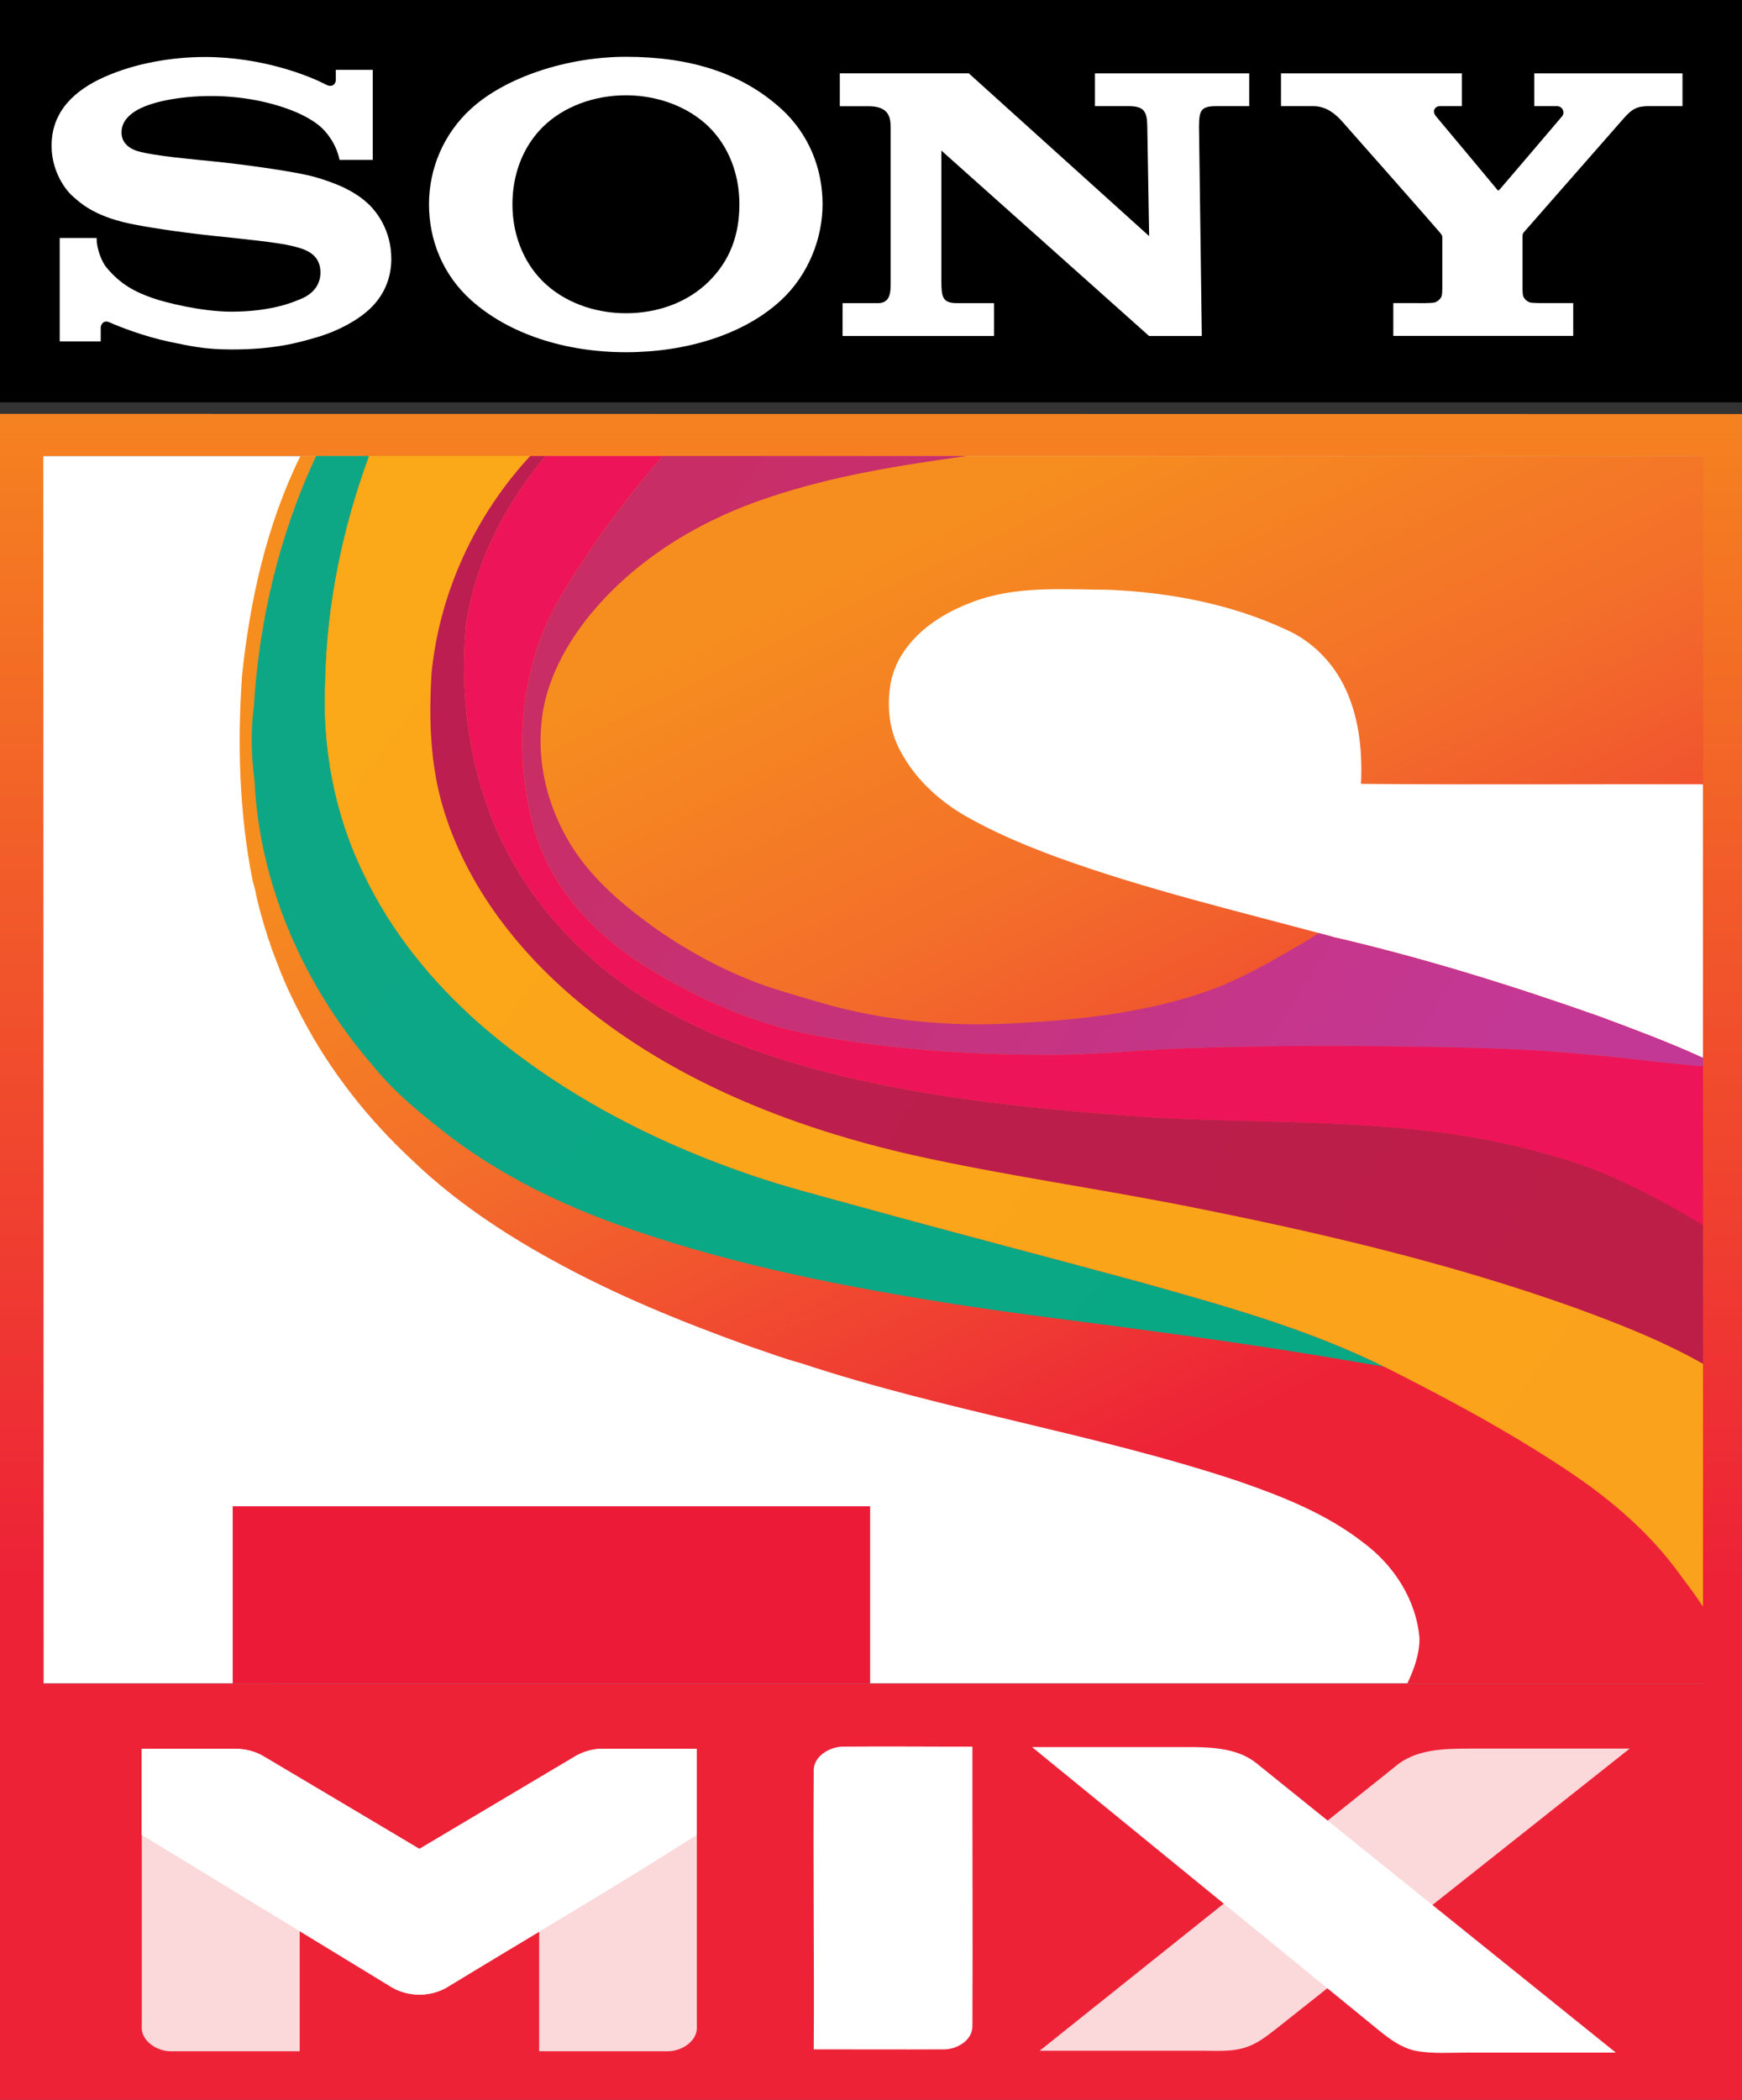 <?xml version="1.0" encoding="UTF-8" standalone="no"?>
<svg
   xmlns:dc="http://purl.org/dc/elements/1.1/"
   xmlns:cc="http://creativecommons.org/ns#"
   xmlns:rdf="http://www.w3.org/1999/02/22-rdf-syntax-ns#"
   xmlns:svg="http://www.w3.org/2000/svg"
   xmlns="http://www.w3.org/2000/svg"
   xmlns:xlink="http://www.w3.org/1999/xlink"
   xmlns:sodipodi="http://sodipodi.sourceforge.net/DTD/sodipodi-0.dtd"
   xmlns:inkscape="http://www.inkscape.org/namespaces/inkscape"
   width="468pt"
   height="564pt"
   viewBox="0 0 468 564"
   version="1.1"
   id="svg30"
   sodipodi:docname="Sony Mix.svg"
   inkscape:version="0.92.0 r15299"
   inkscape:export-filename="C:\Users\Jasmeet\Desktop\Sony Mix3.png"
   inkscape:export-xdpi="90"
   inkscape:export-ydpi="90">
  <rect x="0" y="0" width="468" height="564" fill="#333333" stroke="none"/>
  <defs
     id="defs34">
    <linearGradient
       inkscape:collect="always"
       id="linearGradient4787">
      <stop
         style="stop-color:#0ea786;stop-opacity:1;"
         offset="0"
         id="stop4783" />
      <stop
         style="stop-color:#09a885;stop-opacity:1"
         offset="1"
         id="stop4785" />
    </linearGradient>
    <linearGradient
       inkscape:collect="always"
       id="linearGradient4779">
      <stop
         style="stop-color:#fba819;stop-opacity:1;"
         offset="0"
         id="stop4775" />
      <stop
         style="stop-color:#faa21b;stop-opacity:1"
         offset="1"
         id="stop4777" />
    </linearGradient>
    <linearGradient
       inkscape:collect="always"
       id="linearGradient4771">
      <stop
         style="stop-color:#bc1e51;stop-opacity:1;"
         offset="0"
         id="stop4767" />
      <stop
         style="stop-color:#bc1e48;stop-opacity:1"
         offset="1"
         id="stop4769" />
    </linearGradient>
    <linearGradient
       inkscape:collect="always"
       id="linearGradient4763">
      <stop
         style="stop-color:#ed145a;stop-opacity:1;"
         offset="0"
         id="stop4759" />
      <stop
         style="stop-color:#ed1459;stop-opacity:1"
         offset="1"
         id="stop4761" />
    </linearGradient>
    <linearGradient
       inkscape:collect="always"
       id="linearGradient4755">
      <stop
         style="stop-color:#c82d65;stop-opacity:1;"
         offset="0"
         id="stop4751" />
      <stop
         style="stop-color:#c43895;stop-opacity:1"
         offset="1"
         id="stop4753" />
    </linearGradient>
    <linearGradient
       id="linearGradient4749"
       inkscape:collect="always">
      <stop
         id="stop4745"
         offset="0"
         style="stop-color:#f68d1f;stop-opacity:1" />
      <stop
         style="stop-color:#f36e2a;stop-opacity:1"
         offset="0.39"
         id="stop4571" />
      <stop
         id="stop4747"
         offset="1"
         style="stop-color:#ed2237;stop-opacity:1" />
    </linearGradient>
    <linearGradient
       inkscape:collect="always"
       id="linearGradient4530">
      <stop
         style="stop-color:#f58220;stop-opacity:1;"
         offset="0"
         id="stop4526" />
      <stop
         style="stop-color:#ed2237;stop-opacity:1"
         offset="1"
         id="stop4528" />
    </linearGradient>
    <linearGradient
       inkscape:collect="always"
       xlink:href="#linearGradient4530"
       id="linearGradient4536"
       x1="233.233"
       y1="111.293"
       x2="233.233"
       y2="424.114"
       gradientUnits="userSpaceOnUse"
       gradientTransform="scale(1.333)" />
    <linearGradient
       inkscape:collect="always"
       xlink:href="#linearGradient4755"
       id="linearGradient4757"
       x1="184.673"
       y1="132.189"
       x2="405.551"
       y2="275.405"
       gradientUnits="userSpaceOnUse" />
    <linearGradient
       inkscape:collect="always"
       xlink:href="#linearGradient4763"
       id="linearGradient4765"
       x1="148.765"
       y1="133.244"
       x2="430.905"
       y2="299.274"
       gradientUnits="userSpaceOnUse" />
    <linearGradient
       inkscape:collect="always"
       xlink:href="#linearGradient4771"
       id="linearGradient4773"
       x1="123.227"
       y1="160.721"
       x2="423.3"
       y2="336.889"
       gradientUnits="userSpaceOnUse" />
    <linearGradient
       inkscape:collect="always"
       xlink:href="#linearGradient4779"
       id="linearGradient4781"
       x1="107.526"
       y1="136.312"
       x2="443.579"
       y2="384.722"
       gradientUnits="userSpaceOnUse" />
    <linearGradient
       inkscape:collect="always"
       xlink:href="#linearGradient4787"
       id="linearGradient4789"
       x1="82.829"
       y1="142.121"
       x2="328.786"
       y2="356.311"
       gradientUnits="userSpaceOnUse" />
    <linearGradient
       inkscape:collect="always"
       xlink:href="#linearGradient4749"
       id="linearGradient4567"
       x1="194.896"
       y1="170.32"
       x2="304.521"
       y2="394.945"
       gradientUnits="userSpaceOnUse" />
  </defs>
  <sodipodi:namedview
     pagecolor="#ffffff"
     bordercolor="#666666"
     borderopacity="1"
     objecttolerance="10"
     gridtolerance="10"
     guidetolerance="10"
     inkscape:pageopacity="0"
     inkscape:pageshadow="2"
     inkscape:window-width="1920"
     inkscape:window-height="1017"
     id="namedview32"
     showgrid="false"
     showguides="false"
     inkscape:zoom="1"
     inkscape:cx="254.24737"
     inkscape:cy="367.93467"
     inkscape:window-x="-8"
     inkscape:window-y="-8"
     inkscape:window-maximized="1"
     inkscape:current-layer="svg30" />
  <path
     style="opacity:1;fill:#ffffff;fill-opacity:1;stroke-width:0.75"
     d="m 11.62,122.47 h 445.9 v 329.7 H 11.62 Z"
     id="rect4742"
     inkscape:connector-curvature="0"
     sodipodi:nodetypes="ccccc" />
  <path
     style="opacity:1;fill:url(#linearGradient4536);fill-opacity:1;stroke-width:1.333"
     d="M 0,148.213 V 752 H 624 V 148.279 Z M 15.494,163.293 h 594.533 l 3.4e-4,439.6 H 15.627 Z"
     transform="scale(0.75)"
     id="path6"
     inkscape:connector-curvature="0"
     sodipodi:nodetypes="cccccccccc" />
  <path
     style="opacity:1;fill:#ffffff"
     inkscape:connector-curvature="0"
     id="path19"
     d="m 218.62,475.89 c -0.32,-4.17 4.46,-6.93 8.24,-6.77 11.46,-0.1 22.93,0.03 34.39,0 -0.04,24.98 0.11,49.95 0,74.92 0.11,4.13 -4.51,6.62 -8.21,6.4 -11.47,0.06 -22.95,-0.02 -34.42,0 0.16,-24.85 -0.19,-49.7 0,-74.55 z"
     sodipodi:nodetypes="ccccccc" />
  <path
     style="opacity:1;fill:#fbd8da;fill-opacity:1;stroke-width:1.333"
     d="M 216.027 626.24 C 212.267 626.214 208.534 627.346 205.334 629.373 C 186.974 640.28 168.614 651.214 150.254 662.121 C 131.734 651.108 113.227 640.081 94.693 629.107 C 92.294 627.608 89.557 626.744 86.764 626.412 C 86.763 626.412 86.762 626.412 86.762 626.412 C 86.297 626.357 85.83 626.317 85.363 626.291 C 85.363 626.291 85.362 626.291 85.361 626.291 C 84.894 626.265 84.428 626.252 83.961 626.254 L 50.787 626.254 L 50.787 657.107 L 50.787 725.428 C 50.267 730.854 56.266 734.666 61.213 734.586 L 107.359 734.586 L 107.359 691.58 C 107.792 691.842 108.223 692.106 108.656 692.369 L 139.52 711.174 C 139.911 711.432 140.311 711.674 140.721 711.9 C 140.924 712.013 141.135 712.11 141.342 712.215 C 141.552 712.321 141.759 712.435 141.973 712.533 C 141.973 712.533 141.974 712.533 141.975 712.533 C 142.399 712.728 142.829 712.907 143.266 713.07 C 144.579 713.56 145.944 713.905 147.332 714.107 C 147.794 714.175 148.258 714.226 148.725 714.262 C 149.191 714.297 149.659 714.317 150.127 714.32 C 151.529 714.33 152.932 714.195 154.305 713.916 C 154.305 713.916 154.306 713.916 154.307 713.916 C 155.222 713.73 156.123 713.48 157.002 713.164 C 158.321 712.691 159.588 712.072 160.773 711.307 C 171.336 704.879 182.193 698.367 193.133 691.793 L 193.133 734.586 L 238.854 734.586 C 243.934 734.759 250.12 731.068 249.613 725.428 L 249.613 657.135 L 249.613 626.24 L 216.027 626.24 z "
     transform="scale(0.75)"
     id="path23" />
  <path
     style="opacity:1;fill:#fbd8da;stroke-width:1.333"
     d="m 583.773,626.201 h -57.094 c -9.293,0.013 -19.746,0.107 -27.133,6.613 L 372.414,734.414 h 56.973 c 5.68,-0.093 11.547,0.585 17.014,-1.281 4.093,-1.32 7.48,-4.052 10.826,-6.652 z"
     transform="scale(0.75)"
     id="path168"
     inkscape:connector-curvature="0"
     sodipodi:nodetypes="cccccccc" />
  <path
     style="opacity:1;fill:#ffffff"
     inkscape:connector-curvature="0"
     id="path21"
     d="m 277.27,469.25 h 43.72 c 5.67,0.09 11.86,0.59 16.48,4.27 l 96.63,77.79 -40.09,-1.7e-4 c -4.6,-0.02 -9.26,0.38 -13.8,-0.51 -3.69,-0.78 -6.79,-3.07 -9.66,-5.39 z"
     sodipodi:nodetypes="cccccccc" />
  <path
     d="M 468,108.06 H 0 V -0.933 h 468 z"
     id="path12"
     inkscape:connector-curvature="0"
     style="fill:#000000;fill-rule:nonzero;stroke-width:0.076" />
  <path
     d="m 168.154,94.6 c -16.322,0 -31.464,-4.895 -41.585,-13.977 -7.634,-6.847 -11.317,-16.18 -11.317,-25.766 0,-9.46 3.84,-18.856 11.317,-25.671 9.397,-8.562 25.986,-13.93 41.585,-13.93 17.298,0 31.118,4.36 41.694,13.946 7.524,6.831 11.143,16.165 11.143,25.656 0,9.208 -3.84,18.998 -11.143,25.766 -9.854,9.145 -25.325,13.977 -41.694,13.977 v -10.467 c 8.672,0 16.7,-2.991 22.319,-8.578 5.588,-5.54 8.169,-12.355 8.169,-20.698 0,-7.98 -2.802,-15.441 -8.169,-20.745 -5.54,-5.446 -13.772,-8.515 -22.319,-8.515 -8.562,0 -16.795,3.038 -22.335,8.515 -5.351,5.304 -8.153,12.781 -8.153,20.745 0,7.949 2.833,15.409 8.153,20.698 5.54,5.509 13.741,8.578 22.335,8.578 v 10.467 z"
     id="path28"
     inkscape:connector-curvature="0"
     style="fill:#ffffff;fill-rule:nonzero;stroke-width:0.076" />
  <path
     d="m 55.08,15.307 c -8.736,0 -18.652,1.621 -27.072,5.383 -7.791,3.478 -14.15,9.097 -14.15,18.4 -0.016,8.374 5.32,13.285 5.178,13.159 2.267,2.078 5.918,5.635 15.457,7.728 4.25,0.929 13.363,2.361 22.43,3.321 9.019,0.944 17.88,1.842 21.484,2.754 2.88,0.724 7.681,1.731 7.681,7.13 0,5.383 -5.052,7.036 -5.95,7.382 -0.881,0.362 -6.973,3.148 -17.896,3.148 -8.106,0 -17.818,-2.44 -21.359,-3.699 -4.092,-1.448 -8.358,-3.368 -12.355,-8.264 -0.992,-1.212 -2.566,-4.533 -2.566,-7.823 H 16.044 V 91.692 h 11.018 v -3.762 c 0,-0.425 0.535,-2.172 2.392,-1.338 2.282,1.039 9.05,3.73 16.101,5.21 5.792,1.196 9.522,2.062 16.716,2.062 11.742,0 18.053,-1.905 22.413,-3.148 4.108,-1.165 9.192,-3.29 13.316,-6.579 2.235,-1.779 7.13,-6.327 7.13,-14.606 0,-7.949 -4.265,-12.875 -5.776,-14.371 -2.03,-2.046 -4.533,-3.62 -7.13,-4.848 -2.251,-1.07 -5.839,-2.345 -8.752,-3.069 C 77.774,45.858 64.946,44.143 58.808,43.497 52.386,42.821 41.211,41.908 36.756,40.523 c -1.369,-0.441 -4.108,-1.731 -4.108,-4.927 0,-2.282 1.259,-4.218 3.746,-5.776 3.966,-2.471 11.946,-4.029 20.273,-4.029 9.838,-0.016 18.18,2.235 23.468,4.596 1.81,0.803 3.919,1.967 5.603,3.337 1.889,1.542 4.549,4.753 5.493,9.223 h 8.909 v -24.191 h -9.932 v 2.817 c 0,0.913 -0.944,2.093 -2.707,1.118 -4.454,-2.329 -17.015,-7.366 -32.424,-7.382"
     id="path30"
     inkscape:connector-curvature="0"
     style="fill:#ffffff;fill-rule:nonzero;stroke-width:0.076" />
  <path
     d="m 260.265,19.692 48.463,43.725 -0.504,-29.434 c -0.047,-3.872 -0.755,-5.477 -4.942,-5.477 h -9.117 v -8.798 h 41.443 v 8.798 h -8.893 c -4.25,0 -4.533,1.369 -4.596,5.477 l 0.755,56.254 H 308.697 L 252.9,40.438 v 35.352 c 0.063,3.825 0.236,5.635 4.202,5.635 h 9.947 v 8.814 h -40.688 v -8.814 h 9.522 c 3.541,0 3.4,-3.384 3.4,-5.839 V 34.317 c 0,-2.66 -0.378,-5.792 -5.95,-5.792 h -7.712 V 19.695 h 34.644 z"
     id="path32"
     inkscape:connector-curvature="0"
     style="fill:#ffffff;fill-rule:nonzero;stroke-width:0.076" />
  <path
     d="m 382.938,81.414 c 0.362,0 2.125,-0.063 2.455,-0.157 0.944,-0.299 1.605,-0.976 1.905,-1.7 0.126,-0.283 0.189,-1.621 0.189,-1.889 V 63.741 c 0,-0.315 -0.016,-0.472 -0.598,-1.228 -0.614,-0.803 -25.373,-28.867 -26.49,-30.095 -1.417,-1.527 -3.888,-3.919 -7.634,-3.919 h -8.618 v -8.798 h 48.589 v 8.798 h -5.855 c -1.338,0 -2.251,1.291 -1.102,2.723 0,0 16.354,19.549 16.495,19.754 0.173,0.205 0.299,0.252 0.488,0.063 0.22,-0.189 16.762,-19.643 16.904,-19.801 0.787,-0.929 0.252,-2.739 -1.448,-2.739 h -6.028 V 19.701 h 39.822 v 8.798 h -8.892 c -3.227,0 -4.549,0.614 -6.957,3.353 -1.133,1.259 -26.112,29.811 -26.82,30.582 -0.346,0.394 -0.315,0.992 -0.315,1.306 v 13.914 c 0,0.283 0.063,1.605 0.189,1.905 0.299,0.708 0.944,1.401 1.905,1.7 0.331,0.094 2.046,0.142 2.424,0.142 h 9.113 v 8.814 h -48.336 v -8.814 l 8.625,0.016 z"
     id="path34"
     inkscape:connector-curvature="0"
     style="fill:#ffffff;fill-rule:nonzero;stroke-width:0.076" />
  <path
     d="M 62.517,404.565 H 233.765 v 47.604 H 62.517 Z"
     id="path16"
     inkscape:connector-curvature="0"
     style="fill:#ed1a37;fill-rule:nonzero;stroke-width:0.076;fill-opacity:1" />
  <path
     style="opacity:1;fill:url(#linearGradient4567);stroke-width:1.002;fill-opacity:1"
     d="m 80.719,122.47 c -9.059,18.379 -13.569,38.723 -15.694,58.996 -1.273,18.359 -0.75,36.907 2.827,54.996 0.16,0.601 0.5,1.784 0.661,2.385 0.862,4.47 2.165,8.849 3.538,13.188 0.07,0.18 0.21,0.532 0.28,0.712 0.16,0.521 0.5,1.572 0.671,2.093 0.07,0.18 0.212,0.531 0.282,0.702 1.443,3.918 2.946,7.827 4.769,11.585 0.05,0.1 0.141,0.29 0.191,0.39 0.912,1.894 1.854,3.779 2.836,5.643 0.04,0.09 0.13,0.26 0.181,0.341 7.546,14.35 17.738,27.227 29.603,38.23 11.053,10.603 23.88,19.202 37.269,26.577 17.016,9.44 35.124,16.786 53.413,23.36 4.55,1.503 9.03,3.256 13.67,4.479 38.532,12.767 78.917,18.85 117.438,31.667 11.785,4.079 23.641,8.74 33.562,16.476 8.248,6.073 14.36,15.512 15.142,25.854 -0.02,4.199 -1.473,8.278 -3.287,12.026 h 79.449 v -20.653 -65.249 -37.208 -44.895 c -9.019,-4.159 -18.34,-7.597 -27.63,-11.074 -23.43,-8.278 -47.199,-15.703 -71.41,-21.325 l -1.163,-0.351 c -24.793,-6.704 -49.886,-12.588 -74.047,-21.437 -8.368,-3.127 -16.657,-6.604 -24.393,-11.093 -7.115,-4.219 -13.398,-10.151 -17.196,-17.567 -0.05,-0.1 -0.151,-0.3 -0.191,-0.39 -2.876,-5.722 -3.297,-12.396 -1.974,-18.589 0.04,-0.16 0.13,-0.472 0.17,-0.622 0.17,-0.521 0.502,-1.563 0.672,-2.085 l 0.131,-0.451 0.189,-0.301 c 3.788,-8.548 12.066,-14.02 20.554,-17.177 11.765,-4.49 24.581,-3.347 36.908,-3.287 16.275,0.722 32.681,3.838 47.512,10.753 6.514,2.916 11.855,8.147 15.142,14.461 4.289,8.258 5.271,17.728 4.85,26.908 30.625,0.281 61.25,0.03 91.875,0.12 v -73.677 -14.511 H 259.74 178.026 146.559 142.46 99.169 84.938 Z m -3.758,20.268 c -0.447,1.383 -0.877,2.772 -1.29,4.166 0.413,-1.394 0.843,-2.782 1.29,-4.166 z m -4.561,16.836 c -0.627,2.84 -1.189,5.695 -1.685,8.561 0.496,-2.866 1.058,-5.721 1.685,-8.561 z m -3.517,21.889 c -0.284,2.767 -0.513,5.538 -0.681,8.31 0.168,-2.773 0.397,-5.543 0.681,-8.31 z m 73.269,35.677 c 0.413,1.984 0.894,3.95 1.442,5.894 0.307,1.058 0.646,2.101 1.017,3.13 -0.372,-1.029 -0.712,-2.072 -1.019,-3.13 -0.548,-1.944 -1.028,-3.91 -1.44,-5.894 z m 27.119,39.686 c 0.887,0.629 1.785,1.239 2.692,1.832 2.195,1.403 4.426,2.76 6.691,4.062 -2.265,-1.302 -4.496,-2.657 -6.691,-4.06 -0.907,-0.593 -1.805,-1.204 -2.692,-1.833 z m 3.412,10.985 c 1.916,1.219 3.869,2.377 5.854,3.475 -1.985,-1.097 -3.938,-2.256 -5.854,-3.475 z m -77.453,12.366 c 1.077,1.395 2.18,2.769 3.309,4.121 -1.129,-1.351 -2.232,-2.725 -3.309,-4.121 z m 239.776,0.945 c -4.93,0.091 -9.86,0.218 -14.788,0.386 -1.586,0.044 -3.17,0.104 -4.755,0.178 1.585,-0.074 3.17,-0.135 4.756,-0.179 4.928,-0.168 9.857,-0.294 14.787,-0.385 z m 85.105,1.528 c 1.935,0.158 3.869,0.333 5.801,0.53 5.936,0.485 11.853,1.188 17.773,1.853 -5.919,-0.664 -11.837,-1.366 -17.773,-1.851 -1.933,-0.197 -3.866,-0.374 -5.801,-0.531 z m -317.522,6.399 c 0.802,0.893 1.624,1.765 2.465,2.62 -0.84,-0.855 -1.663,-1.727 -2.465,-2.62 z m 5.037,5.133 c 3.493,3.288 7.224,6.332 11.001,9.291 -3.777,-2.959 -7.508,-6.003 -11.001,-9.291 z m 16.399,13.369 c 2.58,1.842 5.221,3.591 7.914,5.255 -2.693,-1.664 -5.334,-3.414 -7.914,-5.255 z m 266.551,69.241 c 4.12,2.225 8.209,4.503 12.259,6.851 -4.049,-2.348 -8.139,-4.626 -12.259,-6.851 z m 34.22,20.703 c 1.338,0.943 2.662,1.907 3.969,2.893 -1.307,-0.987 -2.631,-1.95 -3.969,-2.893 z m 9.727,7.49 c 1.874,1.585 3.699,3.225 5.467,4.925 0.589,0.567 1.172,1.14 1.748,1.72 1.727,1.739 3.393,3.538 4.987,5.404 -1.594,-1.865 -3.259,-3.664 -4.987,-5.404 -0.576,-0.58 -1.159,-1.154 -1.748,-1.72 -1.767,-1.699 -3.593,-3.34 -5.467,-4.925 z"
     id="path7-2"
     inkscape:connector-curvature="0" />
  <path
     style="opacity:1;fill:url(#linearGradient4789);stroke-width:1.002;fill-opacity:1"
     inkscape:connector-curvature="0"
     id="path10"
     d="m 84.938,122.47 h 14.23 c -7.075,19.241 -11.334,39.634 -11.775,60.158 -0.912,17.848 2.435,36.017 10.332,52.111 7.306,15.423 18.289,28.921 31.056,40.165 21.055,18.359 46.238,31.527 72.584,40.546 9.44,3.277 19.151,5.712 28.771,8.388 25.434,7.045 50.988,13.639 76.442,20.574 22.177,6.233 44.585,12.416 65.299,22.678 -20.173,-3.548 -40.426,-6.654 -60.729,-9.35 -20.333,-2.826 -40.757,-5.111 -61.02,-8.488 -28.41,-4.63 -56.751,-10.522 -83.908,-20.233 C 150.347,323.317 135.005,315.831 121.466,305.679 113.89,299.827 106.304,293.794 100.251,286.308 81.792,265.053 69.666,237.835 68.373,209.555 67.491,203.001 67.321,196.337 68.203,189.773 69.606,166.604 75.057,143.515 84.938,122.47 Z" />
  <path
     style="opacity:1;fill:url(#linearGradient4781);stroke-width:1.002;fill-opacity:1"
     inkscape:connector-curvature="0"
     id="path13-6"
     d="m 99.169,122.47 h 43.292 c -14.721,15.864 -24.312,36.548 -26.496,58.113 -0.802,12.627 -0.401,25.554 3.487,37.7 6.845,21.576 21.776,39.754 39.404,53.564 25.143,19.722 55.638,31.397 86.564,38.422 24.753,5.492 49.886,8.969 74.739,13.94 34.573,6.875 69.017,14.942 102.267,26.757 11.985,4.359 23.961,9.009 35.095,15.303 v 65.249 c -2.415,-3.658 -5.091,-7.145 -7.706,-10.663 -7.967,-10.422 -18.169,-18.91 -29.072,-26.126 -15.603,-10.362 -32.138,-19.241 -48.864,-27.639 -20.714,-10.262 -43.122,-16.445 -65.299,-22.678 -25.454,-6.935 -51.008,-13.529 -76.442,-20.574 -9.62,-2.676 -19.331,-5.111 -28.771,-8.388 -26.346,-9.019 -51.529,-22.187 -72.584,-40.546 -12.767,-11.244 -23.75,-24.743 -31.056,-40.165 -7.897,-16.094 -11.244,-34.263 -10.332,-52.111 0.441,-20.524 4.7,-40.917 11.775,-60.158 z" />
  <path
     style="opacity:1;fill:url(#linearGradient4773);stroke-width:1.002;fill-opacity:1"
     inkscape:connector-curvature="0"
     id="path16-1"
     d="m 142.461,122.47 h 4.099 c -10.763,12.847 -18.81,28.39 -21.325,45.076 -2.165,22.939 1.974,46.92 14.12,66.722 9.51,15.503 23.299,28.24 39.183,37.019 16.245,9.029 34.133,14.681 52.191,18.76 26.095,5.832 52.802,8.248 79.439,10.111 35.846,1.904 72.604,-0.16 107.368,10.402 14.23,3.948 27.408,10.883 39.985,18.499 v 37.209 c -11.134,-6.293 -23.109,-10.943 -35.095,-15.303 -33.251,-11.815 -67.694,-19.882 -102.267,-26.757 -24.853,-4.971 -49.986,-8.448 -74.739,-13.94 -30.926,-7.025 -61.42,-18.7 -86.564,-38.422 -17.627,-13.809 -32.559,-31.988 -39.404,-53.564 -3.888,-12.146 -4.289,-25.073 -3.487,-37.7 2.185,-21.566 11.775,-42.25 26.496,-58.113 z" />
  <path
     style="opacity:1;fill:url(#linearGradient4765);stroke-width:1.002;fill-opacity:1"
     inkscape:connector-curvature="0"
     id="path19-5"
     d="m 146.559,122.47 h 31.467 c -10.142,11.815 -19.491,24.372 -27.418,37.79 -11.114,18.71 -12.857,42.039 -7.015,62.773 4.359,15.042 15.473,27.198 28.37,35.626 14.05,8.979 29.573,16.044 45.998,19.241 21.145,4.009 42.721,5.442 64.226,5.401 12.707,0.03 25.344,-1.443 38.031,-1.794 19.712,-0.671 39.444,-0.681 59.166,-0.401 15.523,0.261 31.066,0.501 46.529,2.074 10.552,0.862 21.045,2.415 31.597,3.207 -2.255,-2.706 -5.782,-3.558 -8.869,-4.951 -27.007,-11.154 -54.977,-19.812 -83.217,-27.238 -2.395,-0.591 -4.71,-1.413 -6.945,-2.435 24.211,5.622 47.982,13.048 71.412,21.325 9.29,3.477 18.61,6.915 27.629,11.074 v 44.895 c -12.577,-7.616 -25.755,-14.551 -39.985,-18.499 -34.764,-10.562 -71.522,-8.498 -107.368,-10.402 -26.637,-1.864 -53.343,-4.279 -79.439,-10.111 -18.058,-4.079 -35.946,-9.731 -52.191,-18.76 -15.884,-8.779 -29.673,-21.516 -39.183,-37.019 -12.146,-19.802 -16.285,-43.783 -14.12,-66.722 2.515,-16.685 10.562,-32.228 21.325,-45.076 z" />
  <path
     style="opacity:1;fill:#dc7e08;stroke-width:1.002"
     inkscape:connector-curvature="0"
     id="path37"
     d="m 240.489,179.18 0.19,-0.301 -0.12,0.371 -0.2,0.381 z" />
  <path
     style="opacity:1;fill:#dc7e08;stroke-width:1.002"
     inkscape:connector-curvature="0"
     id="path39"
     d="m 239.517,182.337 c 0.04,-0.16 0.13,-0.471 0.17,-0.621 l -0.1,0.371 z" />
  <path
     style="opacity:1;fill:#dc7e08;stroke-width:1.002"
     inkscape:connector-curvature="0"
     id="path41"
     d="m 241.491,200.927 0.08,0.17 0.11,0.22 c -0.05,-0.1 -0.15,-0.301 -0.19,-0.391 z" />
  <path
     style="opacity:1;fill:#dc8c37;stroke-width:1.002"
     inkscape:connector-curvature="0"
     id="path44"
     d="m 67.852,236.462 c 0.16,0.601 0.501,1.784 0.661,2.385 -0.16,-0.601 -0.501,-1.784 -0.661,-2.385 z" />
  <path
     style="opacity:1;fill:#dc7600;stroke-width:1.002"
     inkscape:connector-curvature="0"
     id="path47"
     d="m 72.051,252.035 c 0.07,0.18 0.21,0.531 0.281,0.712 l -0.19,-0.361 z" />
  <path
     style="opacity:1;fill:#dc7600;stroke-width:1.002"
     inkscape:connector-curvature="0"
     id="path49"
     d="m 81.08,273.16 c 0.04,0.09 0.13,0.261 0.18,0.341 l -0.09,-0.15 z" />
  <path
     style="opacity:1;fill:#dc7c02;stroke-width:1.002"
     inkscape:connector-curvature="0"
     id="path55"
     d="m 73.003,254.841 c 0.07,0.18 0.21,0.531 0.281,0.701 l -0.16,-0.291 z" />
  <path
     style="opacity:1;fill:#dc7300;stroke-width:1.002"
     inkscape:connector-curvature="0"
     id="path58"
     d="m 78.054,267.127 c 0.05,0.1 0.14,0.291 0.19,0.391 l -0.09,-0.18 z" />
  <path
     inkscape:connector-curvature="0"
     style="opacity:1;fill:url(#linearGradient4757);fill-opacity:1;stroke-width:1.002"
     d="m 178.026,122.47 c -10.141,11.815 -19.491,24.374 -27.418,37.792 -0.695,1.169 -1.353,2.356 -1.974,3.56 -2.1e-4,3.8e-4 2e-4,0.001 0,0.002 -0.622,1.203 -1.207,2.423 -1.757,3.657 -1.8e-4,4.1e-4 1.8e-4,0.001 0,0.002 -0.275,0.617 -0.542,1.237 -0.799,1.861 -1.7e-4,4.2e-4 1.7e-4,10e-4 0,10e-4 -0.771,1.872 -1.463,3.775 -2.076,5.703 -1.4e-4,4.5e-4 1.4e-4,10e-4 0,0.002 -1.635,5.142 -2.713,10.459 -3.26,15.84 -0.137,1.345 -0.24,2.696 -0.311,4.047 -0.036,0.676 -0.063,1.352 -0.082,2.029 -0.077,2.706 -0.024,5.418 0.156,8.121 0.134,2.027 0.34,4.05 0.615,6.061 0.183,1.341 0.398,2.677 0.643,4.006 0.343,1.863 0.751,3.712 1.213,5.544 0.032,0.128 0.061,0.258 0.094,0.386 0.168,0.653 0.343,1.304 0.526,1.952 0.136,0.471 0.279,0.937 0.429,1.402 0.298,0.928 0.622,1.846 0.97,2.751 2.3e-4,5.8e-4 0.002,7.5e-4 0.002,0.001 0.349,0.905 0.722,1.8 1.119,2.682 0.198,0.441 0.402,0.878 0.612,1.314 0.07,0.145 0.145,0.287 0.216,0.432 0.356,0.722 0.724,1.439 1.111,2.145 0.464,0.847 0.949,1.681 1.455,2.503 2.53,4.112 5.567,7.915 8.962,11.385 0.679,0.694 1.371,1.375 2.077,2.042 1.412,1.335 2.876,2.615 4.383,3.84 1.507,1.225 3.057,2.393 4.639,3.504 0.791,0.556 1.59,1.097 2.396,1.624 1.756,1.122 3.535,2.215 5.336,3.273 2.702,1.588 5.453,3.101 8.25,4.524 6.525,3.322 13.298,6.16 20.271,8.351 1.992,0.626 4.001,1.199 6.024,1.716 1.012,0.258 2.027,0.503 3.046,0.733 4.6e-4,1.1e-4 7.5e-4,-1e-4 0.001,0 1.019,0.229 2.042,0.445 3.068,0.644 2.643,0.501 5.293,0.962 7.949,1.384 1.328,0.211 2.656,0.414 3.987,0.606 2.661,0.385 5.328,0.733 7.999,1.047 14.688,1.723 29.505,2.391 44.29,2.363 3.177,0.008 6.35,-0.079 9.52,-0.219 3.17,-0.139 6.337,-0.332 9.503,-0.536 6.334,-0.408 12.665,-0.864 19.008,-1.039 19.711,-0.671 39.442,-0.681 59.163,-0.401 3.881,0.065 7.762,0.129 11.644,0.213 4.9e-4,10e-6 7.5e-4,-1e-5 10e-4,0 0.048,7.5e-4 0.095,0.002 0.142,0.003 3.771,0.082 7.541,0.184 11.31,0.323 l 0.188,0.006 c 4.9e-4,1e-5 7.6e-4,-2e-5 0.002,0 1.939,0.072 3.878,0.156 5.816,0.251 5e-4,3e-5 7.6e-4,-2e-5 0.002,0 5.815,0.286 11.625,0.689 17.423,1.279 2.638,0.215 5.272,0.474 7.905,0.753 5.265,0.558 10.523,1.2 15.788,1.741 2.632,0.27 5.267,0.515 7.905,0.713 -0.003,-0.004 -0.007,-0.008 -0.01,-0.012 0.007,0.004 0.014,0.008 0.021,0.012 v -2.225 c -9.019,-4.159 -18.338,-7.595 -27.628,-11.073 -23.429,-8.277 -47.199,-15.703 -71.41,-21.325 l -1.163,-0.351 -3.077,-0.828 c -0.699,0.497 -1.238,0.914 -2.396,1.64 -9.259,5.401 -18.538,11.023 -28.76,14.43 -16.084,5.421 -33.1,7.245 -49.965,8.157 -17.637,1.032 -35.505,-0.521 -52.5,-5.471 -4.289,-1.243 -8.568,-2.486 -12.816,-3.828 -11.264,-3.678 -21.846,-9.28 -31.556,-16.034 -7.335,-5.231 -14.391,-11.043 -19.902,-18.218 -7.857,-10.341 -12.086,-23.549 -10.934,-36.536 0.812,-10.522 5.792,-20.243 12.196,-28.45 12.456,-15.764 30.324,-26.596 49.264,-32.779 17.136,-5.742 35.034,-8.551 52.872,-11.027 z m 62.651,56.411 -0.189,0.301 -0.131,0.451 0.2,-0.38 z m -0.992,2.836 c -0.04,0.15 -0.13,0.462 -0.17,0.622 l 0.07,-0.251 z m 1.804,19.211 0.081,0.17 0.11,0.22 c -0.05,-0.1 -0.151,-0.3 -0.191,-0.39 z m 120.398,52.216 c 1.157,0.407 2.336,0.761 3.533,1.057 -1.198,-0.296 -2.375,-0.649 -3.533,-1.057 z m 14.108,3.902 c 4.881,1.344 9.751,2.732 14.607,4.166 -4.856,-1.434 -9.726,-2.822 -14.607,-4.166 z"
     id="path19-7"
     sodipodi:nodetypes="ccccccccccccccccccccccccccccccccccccccccsscccccccccccccccccccccccccccccccccccccccccccccccccccccccc" />
  <path
     style="opacity:1;fill:#ffffff;fill-opacity:1;stroke-width:1"
     inkscape:connector-curvature="0"
     id="path23-7-0"
     d="m 38.067,469.69 h 24.88 c 2.8,-0.01 5.65,0.64 8.05,2.14 13.9,8.23 27.78,16.5 41.67,24.76 13.77,-8.18 27.54,-16.38 41.31,-24.56 2.4,-1.52 5.2,-2.37 8.02,-2.35 h 25.189 v 23.17 c -22.33,14.221 -45.174,27.573 -66.629,40.63 -4.74,3.06 -11.24,3 -15.94,-0.1 l -66.55,-40.55 z"
     sodipodi:nodetypes="cccccccccccc" />
</svg>
